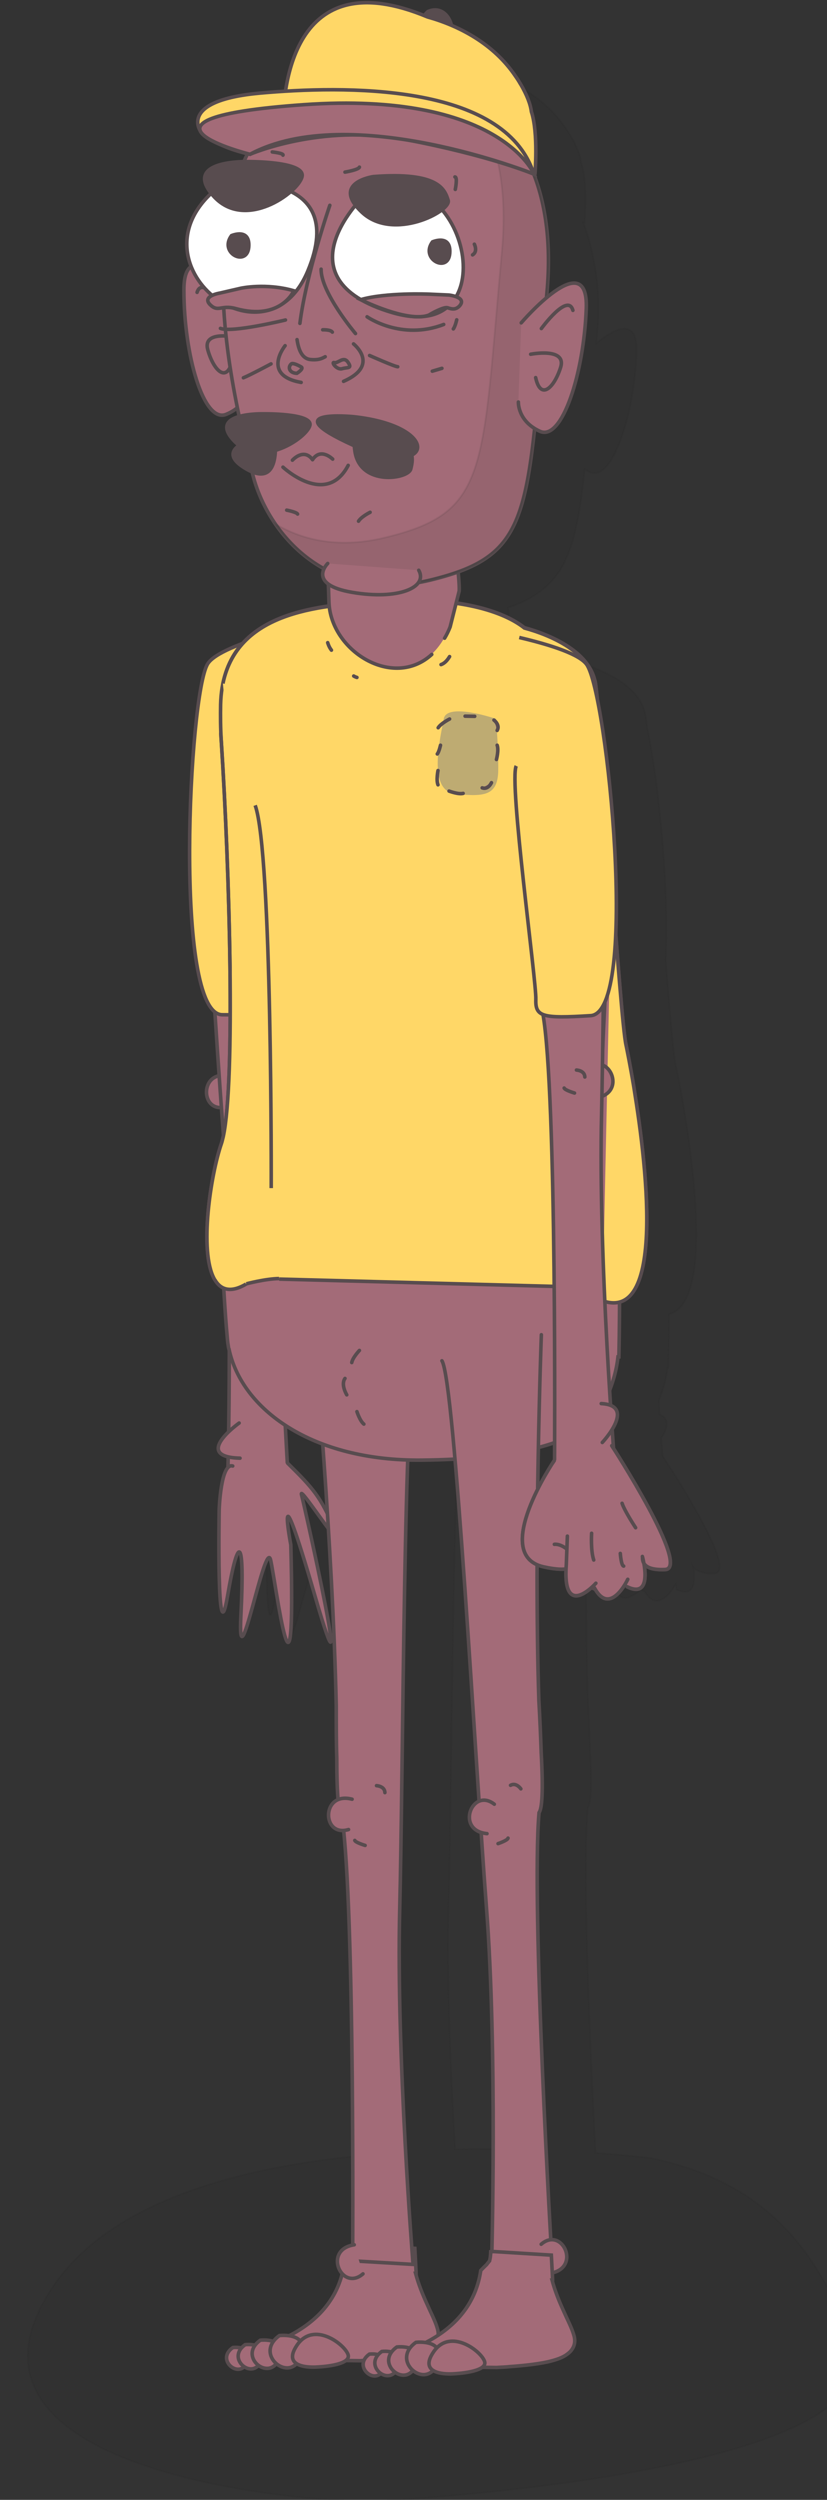 <?xml version="1.0" encoding="utf-8"?>
<!-- Generator: Adobe Illustrator 22.1.0, SVG Export Plug-In . SVG Version: 6.00 Build 0)  -->
<svg version="1.1" id="Layer_1" xmlns="http://www.w3.org/2000/svg" xmlns:xlink="http://www.w3.org/1999/xlink" x="0px" y="0px"
	 viewBox="0 0 464.1 1401.5" style="enable-background:new 0 0 464.1 1401.5;" xml:space="preserve">
<rect x="0" y="0" width="464.1" height="1401.5" fill="#333333" stroke="none"/>
<style type="text/css">
	.st0{opacity:0.1;fill:#231F20;stroke:#231F20;stroke-miterlimit:10;enable-background:new    ;}
	.st1{fill:#A36B78;stroke:#584C4F;stroke-width:2;stroke-linecap:round;stroke-miterlimit:10;}
	.st2{fill:#A36B78;stroke:#584C4F;stroke-width:2;stroke-linecap:round;stroke-linejoin:round;stroke-miterlimit:10;}
	.st3{fill:#FFD767;stroke:#584C4F;stroke-width:2;stroke-miterlimit:10;}
	.st4{fill:#A36B78;}
	.st5{fill:none;stroke:#584C4F;stroke-width:2;stroke-linecap:round;stroke-miterlimit:10;}
	.st6{fill:#BEAB72;}
	.st7{fill:#584C4F;stroke:#584C4F;stroke-width:2;stroke-linecap:round;stroke-miterlimit:10;}
	.st8{fill:#FFFFFF;stroke:#584C4F;stroke-width:2;stroke-linecap:round;stroke-miterlimit:10;}
</style>
<g id="Layer_5">
</g>
<g id="Layer_3">
</g>
<g>
	<path class="st0" d="M478.6,1315.8c-23.2-68.7-63.1-95.3-113.3-105.9c0,0-11.8-1.5-31.1-2.9c-3.1-59.7-7.5-159.4-4.3-193.6
		c1.7-2.2,2.4-11.7,1.2-32.7l0-0.1c-0.2-8.4-0.7-17.8-1.2-28c-0.7-23.6-1-49.1-0.9-73.8c1.1,0.5,2.2,0.8,3.5,1.1l0,0
		c0.6,0.2,1.3,0.3,1.9,0.4c0.1,0,0.3,0.1,0.4,0.1c0.6,0.1,1.2,0.2,1.8,0.4l0.1,0c0.6,0.1,1.2,0.2,1.7,0.3l0,0
		c2.9,0.3,5.1,0.4,6.9,0.1c-1.1,20.9,9.3,14.5,14.2,10.2l2.2,0.8c6.5,11,13.7,2.1,16.7-2.7c0-0.1,0.1-0.1,0.1-0.2
		c0.1-0.1,0.1-0.2,0.2-0.3c0-0.1,0.1-0.1,0.1-0.2c0.1-0.1,0.1-0.2,0.2-0.3c0-0.1,0.1-0.1,0.1-0.2c0-0.1,0.1-0.2,0.1-0.2l0,0l0.4,3
		l0,0c0.4,0.2,0.8,0.4,1.2,0.5c0.1,0,0.2,0.1,0.3,0.1c0.3,0.1,0.6,0.2,0.8,0.3c0.1,0,0.2,0.1,0.3,0.1c0.3,0.1,0.7,0.2,1,0.2l0,0
		c0.3,0.1,0.6,0.1,0.9,0.1c0.1,0,0.2,0,0.2,0c0.2,0,0.4,0,0.6,0c0.1,0,0.1,0,0.2,0c0.3,0,0.5-0.1,0.7-0.1l0,0
		c0.2-0.1,0.4-0.1,0.6-0.2c0.1,0,0.1-0.1,0.2-0.1c0.2-0.1,0.3-0.2,0.5-0.3l0.1-0.1c0.2-0.1,0.3-0.3,0.5-0.5l0,0
		c0.1-0.2,0.3-0.3,0.4-0.5l0.1-0.1c0.1-0.2,0.2-0.3,0.3-0.5c0,0,0-0.1,0.1-0.1c0.1-0.2,0.2-0.4,0.3-0.7c0,0,0,0,0-0.1
		c0.1-0.2,0.1-0.4,0.2-0.7c0-0.1,0-0.1,0.1-0.2c0.1-0.2,0.1-0.4,0.1-0.6c0-0.1,0-0.1,0-0.2c0-0.3,0.1-0.5,0.1-0.8c0-0.1,0-0.1,0-0.2
		c0-0.2,0-0.5,0.1-0.7c0-0.1,0-0.2,0-0.3c0-0.2,0-0.4,0-0.6c0-0.1,0-0.2,0-0.3c0-0.3,0-0.5,0-0.8c0-0.1,0-0.2,0-0.3
		c0-0.2,0-0.4,0-0.5c0-0.1,0-0.3,0-0.4c0-0.1,0-0.3,0-0.4s0-0.3,0-0.4c0-0.2,0-0.3,0-0.5s0-0.5-0.1-0.7c0-0.1,0-0.2,0-0.2
		c0-0.2,0-0.4-0.1-0.5l0-0.1c-0.1-0.4-0.1-0.8-0.2-1.1c0.5,0.8,1.3,1.6,2.8,2.2l0,0c0.2,0.1,0.4,0.2,0.6,0.2l0.1,0
		c0.2,0.1,0.4,0.1,0.6,0.2c0.1,0,0.1,0,0.2,0.1c0.2,0.1,0.4,0.1,0.6,0.2c0.1,0,0.2,0,0.3,0.1c0.2,0,0.4,0.1,0.6,0.1
		c0.1,0,0.2,0,0.3,0.1c0.2,0,0.4,0.1,0.6,0.1c0.1,0,0.3,0,0.4,0.1c0.2,0,0.4,0,0.6,0.1c0.2,0,0.3,0,0.5,0c0.2,0,0.4,0,0.6,0
		c0.2,0,0.3,0,0.5,0s0.5,0,0.7,0c0.2,0,0.4,0,0.5,0c0.3,0,0.6,0,0.9,0c0.1,0,0.3,0,0.4,0c11.9-0.5-15.3-44.6-25.9-61
		c-1.4-2.1-2.4-3.7-3.1-4.8c-0.2-2.8-0.5-6.2-0.8-10c3.2-4.9,5.3-10.9-0.9-13.3c-0.2-2.5-0.3-5-0.5-7.7c2.6-6.4,4.3-12.6,4.9-18.5
		c0.3,0,0.5,0,0.5,0s0.3-13.4,0.4-30c22.6-6,15.2-73,8.8-112.3c-0.2-1.5-0.5-2.9-0.7-4.4c-2-11.6-3.8-20.2-4.4-23
		c-1.2-5.2-3.3-29.2-5.6-58.9c2-40.9-4-100.2-10.4-130.1c-0.3-2.5-0.5-4.6-0.8-6.2c-0.1-0.8-0.2-1.7-0.5-2.5
		c-1.8-7.2-6.9-12.7-13.2-17.1c-8.6-6-19.3-9.5-26.3-11.4c-8.1-6.2-21.2-11-38.3-13.4l1.7-6.4c0-2.3-0.2-6.2-0.7-10.4
		c10.3-3.6,18-8,23.8-14.2c1.5-1.5,2.8-3.2,4.1-5c0.4-0.5,0.7-1,1.1-1.5c0.7-1,1.3-2.1,1.9-3.4c0.3-0.6,0.6-1.1,0.9-1.7
		c1.7-3.5,3.2-7.6,4.6-12c0.2-0.7,0.5-1.5,0.6-2.3c0.8-3.1,1.5-6.4,2.2-10c0.9-4.4,1.7-9.3,2.3-14.6c0.2-2.1,0.6-4.3,0.8-6.5
		c0.2-2.1,0.5-4.2,0.7-6.4c0.9,0.6,1.9,1,3,1.6c12.5,5.5,24.8-31.8,26.1-66.7c0.8-20.5-11.9-14.3-22.5-5.6c0.1-0.9,0.2-1.9,0.2-2.8
		c0,0,0,0,0-0.1c0.2-1.9,0.3-3.7,0.5-5.5c0.1-0.6,0.1-1.2,0.1-1.9c0.1-1.2,0.1-2.4,0.2-3.6c0-0.7,0.1-1.4,0-2.2c0.1-1,0-2.1,0.1-3.1
		c0-0.7,0-1.5-0.1-2.2c0-1,0.1-1.9,0-2.9c0-0.7,0-1.5-0.1-2.2c0-0.9,0-1.8-0.1-2.7c0-0.7-0.1-1.5-0.2-2.2c0-0.9-0.1-1.8-0.2-2.6
		c0-0.7-0.1-1.4-0.3-2.1c-0.1-0.8-0.1-1.7-0.3-2.5c-0.1-0.7-0.1-1.4-0.3-2.1c-0.1-0.8-0.2-1.6-0.4-2.4c-0.1-0.7-0.2-1.3-0.4-2
		c-0.1-0.8-0.2-1.6-0.5-2.4c-0.1-0.6-0.2-1.3-0.3-1.9c-0.1-0.8-0.3-1.5-0.5-2.3c-0.1-0.6-0.3-1.2-0.4-1.8c-0.2-0.7-0.3-1.5-0.6-2.2
		c-0.1-0.6-0.3-1.2-0.4-1.7c-0.2-0.7-0.4-1.5-0.7-2.2c-0.2-0.6-0.3-1.1-0.5-1.6c-0.2-0.7-0.4-1.4-0.7-2.1c-0.2-0.5-0.3-1-0.5-1.6
		c-0.2-0.7-0.5-1.4-0.8-2.1c-0.1-0.2-0.1-0.4-0.2-0.6c0.1,0,0.1,0,0.1,0s0,0,0-0.1c0.4,0.2,0.6,0.3,0.6,0.3s2.1-22.4-1.9-34.2
		c-0.5-4-2.4-8.9-6.2-15.2c0-0.1-0.1-0.1-0.1-0.1l0,0c-0.8-1.3-1.7-2.7-2.7-4.1c-8.9-13.2-22.2-21.9-35.6-27.5
		c-1.2-5.4-6.3-10.6-13.3-7.6c0,0-1,0.9-2,2.3c-56.4-21.9-73.3,12.1-77.9,41.2c-5.2,0.3-10,0.7-14.4,1.1
		c-45.1,4-33.8,20.2-33.3,20.8c1.3,2.5,5.5,4.8,10.2,6.7c4,1.9,9.3,3.9,16.1,5.3c-0.8,1.4-1.4,2.8-2.1,4.4
		c-7.6,0.1-31,1.8-18.4,17.2c-14.4,13.1-16.2,27.7-11.3,39.7c-2.6,1.6-4.2,5.4-4.2,12.8c0,35,10.9,72.5,23.7,67.5
		c2.6-1.1,4.6-2.3,6.3-3.7c0.3,1.6,0.7,3.2,1,4.7c-6.2,1.7-10.7,5.4-3,13.2c0.9,1,1.9,1.8,3,2.5c-4.5,3-5.7,7.2,3.2,12.4
		c1.4,0.9,2.7,1.5,4,2c2.1,9.1,6.5,19,12.9,28.2l0,0l0,0c0.9,1.4,2,2.7,3.1,4.1l0.1,0.1c1,1.3,2.2,2.6,3.3,3.9l0.1,0.1
		c0.6,0.6,1.1,1.3,1.7,1.9l0,0c0.6,0.6,1.2,1.3,1.9,1.8l0,0c0.6,0.6,1.2,1.2,1.8,1.8c0.1,0.1,0.1,0.1,0.2,0.2c1.3,1.2,2.7,2.2,4,3.3
		c0.1,0.1,0.2,0.2,0.3,0.2c0.7,0.5,1.3,1.1,2,1.5l0,0c0.7,0.5,1.4,1.1,2.2,1.5c0.1,0.1,0.2,0.1,0.3,0.2c0.6,0.4,1.3,0.9,1.9,1.2
		c0.1,0.1,0.2,0.1,0.3,0.2c0.7,0.5,1.5,1,2.3,1.3c0,0,0,0,0.1,0c0.5,0.3,0.9,0.5,1.4,0.8c-1.1,2.2-1.7,5.5,2.4,8.4
		c0.1,4.2,0.2,7.7,0.4,9.6c0,0.8,0,1.5,0.2,2.2l0,0c-1,0.1-1.9,0.2-2.9,0.4c-0.2,0-0.3,0-0.5,0.1c-1,0.1-2.1,0.4-3.1,0.5
		c-0.1,0-0.3,0-0.4,0.1c-1.1,0.2-2.1,0.4-3.2,0.6l-0.1,0c-1.1,0.2-2.1,0.5-3.2,0.7c-0.1,0-0.2,0-0.2,0c-1,0.2-2.1,0.5-3.1,0.8
		c-0.1,0-0.3,0.1-0.4,0.1c-1,0.2-2,0.6-3,0.8c-0.2,0-0.3,0.1-0.5,0.1c-1,0.3-1.9,0.5-2.9,0.9c-0.2,0-0.3,0.1-0.5,0.1
		c-1,0.3-1.9,0.6-2.9,1c-0.1,0-0.3,0.1-0.4,0.1c-1,0.3-1.9,0.7-2.9,1.2c-0.1,0-0.1,0.1-0.2,0.1c-1,0.4-1.9,0.8-2.8,1.3
		c-0.1,0-0.1,0-0.2,0.1c-0.9,0.4-1.8,0.9-2.7,1.4c-0.1,0.1-0.2,0.1-0.3,0.2c-0.9,0.4-1.7,0.9-2.5,1.5c-0.1,0.1-0.3,0.2-0.4,0.2
		c-0.8,0.5-1.6,1-2.4,1.6c-0.1,0.1-0.3,0.2-0.4,0.3c-0.8,0.5-1.6,1.1-2.3,1.8c-0.1,0.1-0.2,0.2-0.3,0.3c-0.8,0.6-1.5,1.2-2.2,2
		c-0.1,0.1-0.1,0.1-0.2,0.2c-0.7,0.7-1.4,1.3-2,2.1c-9.7,3.6-16.9,7.2-19.3,10.9c-10.1,15.2-18.5,171.3,3.6,188.9
		c0.8,12.5,1.6,24.3,2.4,34.8c-10.2,2-9.2,17.8,1.3,17.3c0.2,2.9,0.4,5.7,0.6,8.4c0.2,2.3,0.3,4.6,0.5,7c0,0.1-0.1,0.3-0.1,0.4
		c-0.4,1.5-0.7,2.9-1.1,4c-5.9,16.6-12.7,58.3-4,73.4c0.1,0.2,0.2,0.4,0.4,0.6c1.4,2.1,3,3.6,5,4.4c0.6,9.9,1.2,19,1.9,25.2
		c0.2,2,0.3,4.1,0.7,6.1c0.1,0.7,0.2,1.3,0.3,1.7l0.1,0.1c0,0.1,0,0.2,0.1,0.3c0,17.3-0.2,32.7-0.4,44.6c-5,4.6-9.9,11.4-0.2,13.5
		c0,2.3-0.1,4.2-0.1,5.9c-4.2,4.5-4.9,22.7-4.9,22.7s-1.6,81.9,4.6,47c6.2-35,9.8-31.5,7.5,10.3c-2.2,41.8,13.8-43.1,16.7-29.7
		c2.9,13.3,14,98.3,11.3-8.3c0,0-9.5-49.3,13.5,27.9c23.1,77.1-5.7-48.7-7.5-55c-1.1-3.9,8.9,10.6,15.2,18.5
		c1.9,31.1,3.6,65.1,4.3,95.9c0,10.2,0,19.7,0.2,28l0,0.1c0,10.1,0.2,17.6,0.7,22.8c-8.2,3.4-6.7,17.4,3.1,16.7
		c4.1,38.2,4.9,126.5,5,182.9c-75.3,4.7-159.8,22.6-195.1,75.9c-70.3,106.2,152.9,121.2,183.2,119.6
		C243.7,1400.1,501.7,1384.5,478.6,1315.8z M329.8,815.4c3.3-0.9,6.3-1.8,9-2.6c0,4.4,0,7.7,0,9.6l-0.1,0c0,0-4.7,6.7-9.3,15.5
		C329.5,830,329.6,822.5,329.8,815.4z M189.1,823.9l-0.2,0c-0.2-4.2-0.7-11.3-1.1-20.5c6.2,3.9,13.3,7.5,21.1,10.3
		c0.9,11.6,1.7,24.3,2.6,37.7C205.7,840,200.8,835,189.1,823.9z M251.8,1066.4c1.5-54.9,2.1-174.3,4.7-244.2c2.5,0,5.1,0.2,7.7,0.1
		c6.6-0.1,12.8-0.2,18.5-0.6c4.5,50.4,9.4,126.6,13.4,185.6c-6.2,2.8-8.2,13.8,1.1,16.9c1.1,15.7,2.1,29.7,3,40.9
		c3.5,44.1,3.9,100,3.6,140.3c-14.6-0.5-31-0.8-48.4-0.4C253.1,1164.9,250.6,1110,251.8,1066.4z"/>
	<g>
		<g>
			<g id="XMLID_4075_">
				<path id="XMLID_4076_" class="st1" d="M127.1,620.4c-15.1,4.6-15.5-21.6,2-17"/>
			</g>
			<path id="XMLID_4074_" class="st1" d="M111.3,430.3c5.1,69.5,10.2,155,13.6,199.3c6.2,80.4,2.9,198.8,2.9,198.8l33.7-3.8
				c0,0-12.4-208.5-6.6-252.6c4.1-31.5-7.6-147.7-12.1-215.5"/>
			<g id="XMLID_4072_">
				<path id="XMLID_4073_" class="st1" d="M161.4,820.3c14.3,14.1,18.5,18.7,26.5,37.4s-20.5-26.4-18.7-19.7s30.7,136.5,7.6,56.9
					s-13.6-28.8-13.6-28.8c2.9,110.1-8.3,22.2-11.3,8.6c-3-13.6-18.9,73.9-16.7,30.7c2.2-43.2-1.3-46.8-7.5-10.6
					c-6.2,36.1-4.7-48.5-4.7-48.5s0.9-26.5,7.6-24.4"/>
			</g>
			<path id="XMLID_4071_" class="st1" d="M136.7,604.2c0,0,5.6,1.1,6.1,2.2"/>
			<path id="XMLID_4070_" class="st1" d="M136.3,617.5c0,0-4.5,0.9-5.6-2.6"/>
			<path id="XMLID_4069_" class="st2" d="M134.2,797.8c0,0-26.7,19,0.5,19.7"/>
		</g>
		<path id="XMLID_4068_" class="st3" d="M159.2,426.9c4.6,8.4-5,121.5-4.2,131.3c0.9,9.7-2.9,11-30.3,10.7s-18.7-180.2-8.1-196.8
			c3.7-5.8,18.9-11.8,37-17.1"/>
		<g>
			<path class="st1" d="M244.9,1303.7c-1.2-3.5-3.3-7.5-5.5-12.5c-2.1-4.6-4.4-10.1-6.2-16.7c0.2,0,0.3,0,0.3,0s0-0.1,0-0.2
				c0-1.1-0.3-6-0.7-13.8l-30.6-1.9l-1.7-0.1l-1.7,0.1c-0.1,2.2-0.3,3.8-0.6,4.8c0,0.1-0.1,0.3-0.1,0.4c-0.2,0.2-0.4,0.4-0.5,0.6
				c-0.7,0.8-1.1,1.4-1.1,1.4s-1.3,1.2-3.3,3.3c-3.2,21.6-17.8,34.7-35.3,42.5c0.2,1.8,1.1,3.5,2.7,5c0.5,0.5,1.1,1,1.8,1.5
				c2.3,1.6,6.2,2.8,10.9,3.6c3.6,0.6,7.7,1.1,12.3,1.3c2.9,0.1,5.9,0.2,9.1,0.4c2.4,0,4.9,0.1,7.4,0.1c2.5-0.2,5-0.2,7.4-0.5
				c3.2-0.2,6.2-0.5,9.1-0.8c4.6-0.5,8.7-1.1,12.3-1.9c4.7-1.1,8.4-2.4,10.7-4.2c0.7-0.5,1.3-1,1.8-1.5c2-2.2,2.7-4.4,2.5-6.9
				C245.8,1306.5,245.4,1305.2,244.9,1303.7z"/>
			<path class="st1" d="M176.5,751.7c0,0,10.3,115.4,12.2,204.7c0,10.5,0,20.3,0.3,29l0,0.1c0,21.8,1.1,31.6,3,33.7
				c7.2,51.4,5.9,248.3,5.9,248.3l33.9,2c0,0-9.5-118.1-7.5-198.7c2-80.6,2.3-296.2,9-307.5"/>
			<g>
				<g id="XMLID_4066_">
					<path id="XMLID_4067_" class="st1" d="M130.7,1316.1c0,0,12.1-1.5,7.9,8.4C134.5,1334.2,120.7,1323,130.7,1316.1z"/>
				</g>
				<g id="XMLID_4064_">
					<path id="XMLID_4065_" class="st1" d="M137.6,1314.5c0,0,13.4-1.7,8.8,9.3C141.9,1334.7,126.5,1322.3,137.6,1314.5z"/>
				</g>
				<g id="XMLID_4062_">
					<path id="XMLID_4063_" class="st1" d="M146.1,1312c0,0,15.6-1.9,10.3,10.8C151,1335.5,133.2,1321.1,146.1,1312z"/>
				</g>
				<g id="XMLID_4060_">
					<path id="XMLID_4061_" class="st1" d="M156.8,1309.4c0,0,17.8-2.2,11.7,12.4C162.5,1336.3,142.1,1319.9,156.8,1309.4z"/>
				</g>
				<path id="XMLID_4059_" class="st1" d="M178.3,1327c0,0-21.2,2-11.7-12.1c9.4-14.1,27.2-0.4,28.8,5.4
					C196.9,1326.3,178.3,1327,178.3,1327z"/>
			</g>
			<path id="XMLID_4058_" class="st1" d="M211.3,1001.1c0,0,4.6,0.2,4.7,3.9"/>
			<path id="XMLID_4057_" class="st1" d="M204.9,1034.6c0,0-5.4-1.6-5.8-2.8"/>
			<g id="XMLID_4055_">
				<path id="XMLID_4056_" class="st1" d="M203.7,1274.8c-11.9,10.3-22.8-13.6-4.9-16.3"/>
			</g>
			<g id="XMLID_4053_">
				<path id="XMLID_4054_" class="st1" d="M195.6,1025.7c-15.1,4.6-15.5-21.6,2-17"/>
			</g>
		</g>
		<path class="st1" d="M344.9,669.5l-222.2-2.5c0,0,2.6,58.9,4.7,81.2c0.2,2.1,0.3,4.2,0.7,6.3c0.1,0.7,0.2,1.4,0.3,1.7l0.1,0.1
			c7.1,33.9,46.7,62.9,108.1,62.3c100.2-1,102.1-31.6,102.1-31.6c4.7-9.2,7.2-18,8.1-26.3c0.3,0,0.5,0,0.5,0
			S349.1,687.2,344.9,669.5z"/>
		<g>
			<path class="st3" d="M356.4,613.8c-0.2-1.5-0.5-3-0.7-4.5c-2-12-3.8-20.8-4.4-23.7c-3.3-14.5-13.4-175.3-17-201.6
				c-0.1-0.9-0.2-1.7-0.5-2.6c-1.8-7.4-6.9-13.2-13.2-17.7c-8.6-6.2-19.3-9.9-26.3-11.8c-13.7-10.8-41.4-17.6-78.9-15
				c-35.4,2.4-90.3,4.5-91.6,58.1c-0.1,6.1-0.1,13,0.4,20.8c4.7,72.4,7.9,189.9,1.1,221.3c-0.4,1.6-0.7,3-1.1,4.1
				c-5.9,17.1-12.6,60.2-3.9,75.8c0.1,0.2,0.2,0.4,0.4,0.6c3.3,5.5,8.9,7.2,17.4,2.2c0,0,10.7-2.9,18.7-3l154.5,4.1
				c6.5,0.7,12.2,1.7,17,2.7C373.6,755.6,364.3,663.4,356.4,613.8z"/>
			<path class="st3" d="M123.9,410.7c0,1.7,0.2,3.4,0.3,5.2c4.7,72.4,7.9,189.9,1.1,221.3c-0.4,1.6-0.7,3-1.1,4.1
				c-5.9,17.1-12.6,60.2-3.9,75.8c0.1,0.2,0.2,0.4,0.4,0.6c3.3,5.5,8.9,7.2,17.4,2.2"/>
			<path class="st3" d="M156.7,717.1l154.5,4.1c6.5,0.7,12.2,1.7,17,2.7c45.4,31.8,36.1-60.4,28.2-109.9c-0.2-1.5-0.5-3-0.7-4.5
				c-2-12-3.8-20.8-4.4-23.7c-3.3-14.5-13.4-175.3-17-201.6c-0.1-0.9-0.2-1.7-0.5-2.6c-1.8-7.4-6.9-13.2-13.2-17.7
				c-8.6-6.2-19.3-9.9-26.3-11.8c-13.7-10.8-41.4-17.6-78.9-15c-32.7,2.3-81.5,4.1-90.3,46.1"/>
		</g>
		<path id="XMLID_4052_" class="st1" d="M343.1,498.8c0,0-12.5,187.5-4.6,214.8"/>
		<g>
			<path id="XMLID_4051_" class="st4" d="M257.5,331.3c0.2-6.9-2.6-26.6-3.2-33.1c-0.6-5.9-1.5-10.9-2.9-15
				c21.8-39.5-42.4-82.5-63.5-31.9c-6.6,15.8-4.9,45.9-4.7,51.1c0.4,6.7,1.1,29.2,1.2,35c1,32.6,50,57.2,67.9,14.2"/>
			<path id="XMLID_4050_" class="st5" d="M242.3,366.9c-21.7,19.9-56.9-2-57.7-29.5c-0.2-5.8-0.9-28.3-1.2-35
				c-0.2-5.2-1.9-35.4,4.7-51.1c21.2-50.6,85.2-7.5,63.5,31.9c1.4,4.2,2.3,9.1,2.9,15c0.6,6.4,3.5,26.1,3.2,33.1l-5.1,20.2
				c-0.9,2.3-2,4.5-3.1,6.3"/>
		</g>
		<g>
			<path class="st1" d="M303.8,748.3c0,0-4.3,115.8-1.4,205c0.6,10.5,1,20.3,1.3,29l0,0.1c1.2,21.8,0.5,31.6-1.2,33.8
				c-4.5,51.7,7.1,248.3,7.1,248.3l-33.7,3.8c0,0,3.3-118.4-2.9-198.8s-17.8-295.6-25-306.6"/>
			<path id="XMLID_4049_" class="st1" d="M292.3,1002.9c0,0-2.6-3.8-5.8-2"/>
			<path id="XMLID_4048_" class="st1" d="M279.5,1033.6c0,0,5.4-1.8,5.6-3.1"/>
			<g id="XMLID_4046_">
				<path id="XMLID_4047_" class="st1" d="M303.7,1258.2c11.9-10.3,22.8,13.6,4.9,16.3"/>
			</g>
			<g id="XMLID_4044_">
				<path id="XMLID_4045_" class="st1" d="M277.4,1011.5c-12.5-9.7-22,14.8-4.1,16.5"/>
			</g>
			<g>
				<path class="st1" d="M321.5,1307.5c-1.2-3.5-3.3-7.5-5.5-12.5c-2.1-4.6-4.4-10.1-6.2-16.7c0.2,0,0.3,0,0.3,0s0-0.1,0-0.2
					c0-1.1-0.3-6-0.7-13.8l-30.6-1.9l-1.7-0.1l-1.7,0.1c-0.1,2.2-0.3,3.8-0.6,4.8c0,0.1-0.1,0.3-0.1,0.4c-0.2,0.2-0.4,0.4-0.5,0.6
					c-0.7,0.8-1.1,1.4-1.1,1.4s-1.3,1.2-3.3,3.3c-3.2,21.6-17.8,34.7-35.3,42.5c0.2,1.8,1.1,3.5,2.7,5c0.5,0.5,1.1,1,1.8,1.5
					c2.3,1.6,6.2,2.8,10.9,3.6c3.6,0.6,7.7,1.1,12.3,1.3c2.9,0.1,5.9,0.2,9.1,0.4c2.4,0,4.9,0.1,7.4,0.1c2.5-0.2,5-0.2,7.4-0.5
					c3.2-0.2,6.2-0.5,9.1-0.8c4.6-0.5,8.7-1.1,12.3-1.9c4.7-1.1,8.4-2.4,10.7-4.2c0.7-0.5,1.3-1,1.8-1.5c2-2.2,2.7-4.4,2.5-6.9
					C322.4,1310.2,322,1309,321.5,1307.5z"/>
				<g>
					<g id="XMLID_4042_">
						<path id="XMLID_4043_" class="st1" d="M207.3,1319.8c0,0,12.1-1.5,7.9,8.4C211.2,1338,197.4,1326.8,207.3,1319.8z"/>
					</g>
					<g id="XMLID_4040_">
						<path id="XMLID_4041_" class="st1" d="M214.3,1318.3c0,0,13.4-1.7,8.8,9.3C218.5,1338.5,203.2,1326.1,214.3,1318.3z"/>
					</g>
					<g id="XMLID_4038_">
						<path id="XMLID_4039_" class="st1" d="M222.7,1315.8c0,0,15.6-1.9,10.3,10.8C227.6,1339.3,209.8,1324.9,222.7,1315.8z"/>
					</g>
					<g id="XMLID_4036_">
						<path id="XMLID_4037_" class="st1" d="M233.4,1313.2c0,0,17.8-2.2,11.7,12.4C239.1,1340.1,218.7,1323.6,233.4,1313.2z"/>
					</g>
					<path id="XMLID_4035_" class="st1" d="M254.9,1330.8c0,0-21.2,2-11.7-12.1c9.4-14.1,27.2-0.4,28.8,5.4
						C273.5,1330,254.9,1330.8,254.9,1330.8z"/>
				</g>
			</g>
		</g>
		<g>
			<g id="XMLID_4033_">
				<path id="XMLID_4034_" class="st1" d="M329.6,599.2c11.9-10.3,22.8,13.6,4.9,16.3"/>
			</g>
			<path id="XMLID_4032_" class="st1" d="M340,461c-1,60.9-1.6,126.2-2.4,163c-2,80.6,7.5,198.7,7.5,198.7l-33.9-2
				c0,0,1.4-208.9-6.6-252.6c-4.7-25.1-1.9-104.9-0.2-170.6"/>
			<path id="XMLID_4031_" class="st1" d="M323.5,599.9c0,0,4.6,0.2,4.7,3.9"/>
			<path id="XMLID_4030_" class="st1" d="M322.4,612.8c0,0-5.4-1.6-5.8-2.8"/>
			<g id="XMLID_4017_">
				<path id="XMLID_4029_" class="st4" d="M305,878.4c5.8,1.3,9.9,1.5,12.7,1.2c-1,21.6,9.3,15,14.2,10.5l2.2,0.9
					c7.2,12.5,15.3-0.1,17.6-4.4l0.4,3.1c11.3,5.4,10.4-6.7,9.3-13.2c1.2,2,4.1,3.8,11.9,3.5c14.6-0.7-29.9-69.4-29.9-69.4
					l-32.3,8.3C311,818.9,275.2,871.6,305,878.4z"/>
				<path id="XMLID_4028_" class="st1" d="M311,818.9c0,0-35.8,52.8-6,59.5c5.8,1.3,9.9,1.5,12.7,1.2c-1,21.6,9.3,15,14.2,10.5
					l2.2,0.9c7.2,12.5,15.3-0.1,17.6-4.4l0.4,3.1c11.3,5.4,10.4-6.7,9.3-13.2c1.2,2,4.1,3.8,11.9,3.5c14.6-0.7-29.9-69.4-29.9-69.4"
					/>
				<g id="XMLID_4021_">
					<g id="XMLID_4023_">
						<path id="XMLID_4027_" class="st2" d="M343.3,810.5c0,0,44.6,68.8,29.9,69.4c-14.6,0.7-12.3-6.7-12.7-7.3c0,0,6.7,24.3-8.5,17
							"/>
						<path id="XMLID_4026_" class="st2" d="M352.3,885.4c0,0-9.9,21.2-18.7,4.8"/>
						<path id="XMLID_4025_" class="st2" d="M311,818.9c0,0-35.8,52.8-6,59.5s14.5-13.6,6.1-12.6"/>
						<path id="XMLID_4024_" class="st2" d="M334.4,887.6c0,0-19,21.3-16.6-10.5l0.6-15.9"/>
					</g>
					<path id="XMLID_4022_" class="st2" d="M338,808.7c0,0,19.5-20.8-0.6-21.8"/>
				</g>
				<path id="XMLID_4020_" class="st1" d="M332,859.6c0,0-0.6,9.7,1.2,15"/>
				<path id="XMLID_4019_" class="st1" d="M348.1,870.9c0,0,0.5,7,1.9,7.1"/>
				<path id="XMLID_4018_" class="st2" d="M349.1,842.8c1.5,4.5,7.6,13.7,7.6,13.7"/>
			</g>
		</g>
		<path id="XMLID_4016_" class="st3" d="M289.7,429.4c-4.2,8.6,11.4,121,11,130.9c-0.3,9.7,3.5,10.8,30.8,9.1
			c27.4-1.8,9.3-180.9-2.3-196.9c-4-5.6-19.5-10.8-37.8-15.1"/>
		<g>
			<path class="st6" d="M278.3,403c0,0-27.7-9.5-29.3,0.1c-1.6,9.5-9.6,40.4,6.7,42c16.2,1.7,23.6,0.9,23.9-12.9
				C279.8,418.4,278.3,403,278.3,403z"/>
			<g>
				<path id="XMLID_4015_" class="st1" d="M277.2,403.7c0,0,3.6,2.7,1.8,5.8"/>
				<path id="XMLID_4014_" class="st1" d="M252.3,403.1c0,0-4.9,2.5-6.4,4.9"/>
				<path id="XMLID_4013_" class="st1" d="M278.6,425.8c0,0,1.4-5.3,0.4-8"/>
				<path id="XMLID_4012_" class="st1" d="M252,443.5c0,0,5.2,2,7.9,1.3"/>
				<path id="XMLID_4011_" class="st1" d="M275.8,438.8c0,0-1.8,4.1-5.2,2.9"/>
				<path id="XMLID_4010_" class="st1" d="M247.2,417.8c0,0-0.8,3.7-1.8,4.9"/>
				<line id="XMLID_4009_" class="st5" x1="266.4" y1="401.6" x2="261" y2="401.5"/>
				<path id="XMLID_4008_" class="st1" d="M245.8,432c0,0-1.1,5.4,0,8"/>
			</g>
			<g>
				<path id="XMLID_4007_" class="st1" d="M194.6,782c0,0-3.5-5.7-1-9.2"/>
				<path id="XMLID_4006_" class="st1" d="M201.7,757.1c0,0-3.8,4-4.3,6.8"/>
				<path id="XMLID_4005_" class="st1" d="M200.3,791.4c0,0,1.7,5.3,3.9,7"/>
			</g>
		</g>
		<g id="XMLID_3715_">
			<g id="XMLID_4001_">
				<path id="XMLID_4004_" class="st1" d="M139.4,171.9c0,0-36.2-45.5-36.2-9.3s11,74.9,23.7,69.7c12.8-5.2,12.7-16,12.7-16"/>
				<path id="XMLID_4003_" class="st1" d="M128,174.6c0,0-14.3-20.8-17.4-10.7"/>
				<path id="XMLID_4002_" class="st1" d="M133.6,189.3c0,0-20.2-4.8-17,6.8c3.2,11.5,10.6,19.1,13.8,6.1"/>
			</g>
			<path id="XMLID_4000_" class="st7" d="M240.1,6.5c0,0-12.8,11.8,3.6,16.7S254.3,0.2,240.1,6.5z"/>
			<path id="XMLID_3999_" class="st1" d="M213.2,35.3c0,0,105.1,4.9,93.7,129s-7,146.8-65.8,161c-58.8,14.1-92.4-28.3-99.7-61.1
				C134,231.3,82,55,213.2,35.3z"/>
			<path class="st0" d="M262.8,52.3c13.7,19.1,22.6,47.1,18.9,88.2c-11.5,124.1-6.9,146.8-65.7,160.9c-25.1,6.1-45.7,1.8-61.5-7.7
				c16,23.2,44.9,41.5,86.6,31.5c58.8-14.1,54.3-36.7,65.7-160.9C312.6,101,288.2,68.7,262.8,52.3z"/>
			<path id="XMLID_3998_" class="st3" d="M298.2,62.6c-0.5-4.1-2.4-9.2-6.2-15.7c0-0.1-0.1-0.1-0.1-0.1l0,0
				c-0.8-1.4-1.7-2.8-2.7-4.2C277,24.5,257.5,14.4,239.9,9.5c-76.1-31.8-81.8,39.7-81.3,66.7c0.1,2.6,33.9-1.2,64.6-9.7
				c39.6,14.8,77,31.4,77,31.4S302.2,74.7,298.2,62.6z"/>
			<path id="XMLID_3997_" class="st1" d="M206,177.6c0,0,19.1,13.5,43,4.3"/>
			<path id="XMLID_3996_" class="st1" d="M160.2,179.4c0,0-30,7.3-36.5,4.7"/>
			<path id="XMLID_3995_" class="st1" d="M183.9,315.9c0,0-12.1,11.8,13.8,16.2s42.6-2.8,37.3-12.4"/>
			<path id="XMLID_3994_" class="st3" d="M140.3,86.5c0,0,39.7-17.3,87.1-8.3s72.2,19.4,72.2,19.4C283.2,46,191.9,48.1,145.9,52.2
				c-46.1,4.2-33.3,21.5-33.3,21.5S119.7,82,140.3,86.5z"/>
			<path id="XMLID_3993_" class="st1" d="M140.3,86.5c0,0-80.2-20,29.9-27.8s129.5,38.9,129.5,38.9S196.6,56.3,140.3,86.5z"/>
			<g>
				<path id="XMLID_3992_" class="st1" d="M199.5,187c0,0-19.5-23-19.3-36.1"/>
				<g id="XMLID_3989_">
					<path id="XMLID_3991_" class="st1" d="M166.7,190.4c0.9,6.2,3,10.4,7,11.1c2.2,0.3,4.2,0.2,5.7-0.2c1.3-0.3,2.3-0.9,3.1-1.3"/>
					<path id="XMLID_3990_" class="st1" d="M185.1,115.1c0,0-13.4,38.9-16.8,66.2"/>
				</g>
				<g id="XMLID_3983_">
					<path id="XMLID_3988_" class="st1" d="M160,193.8c0,0-13.5,16.6,9,20.6"/>
					<path id="XMLID_3987_" class="st1" d="M198.4,192.8c0,0,15.1,11.9-5.6,21"/>
					<path id="XMLID_3986_" class="st1" d="M187.7,203.3c2.1,0.5,5.1-3.9,7.6-0.2c2.5,3.7-0.2,2.7-3.3,3.6
						C188.9,207.6,185.5,202.6,187.7,203.3z"/>
					<path id="XMLID_3985_" class="st1" d="M166.6,209.3c-4.2-0.1-5.3-3.5-3.1-5.3c0.8-0.6,3.2,0.4,5.5,1.7
						C170.8,206.7,166.6,209.3,166.6,209.3z"/>
					<path id="XMLID_3984_" class="st1" d="M181.1,184.9c0,0,4.4-0.2,5.4,1.3"/>
				</g>
				<path id="XMLID_3982_" class="st1" d="M152.1,204c0,0-12,6.4-15.5,7.8"/>
				<path id="XMLID_3981_" class="st1" d="M207.4,199.3c0,0,14.4,6.4,15.8,6.3"/>
			</g>
			<path id="XMLID_3980_" class="st1" d="M266.2,136.9c0,0,2.1,4.1-1,6"/>
			<path id="XMLID_3979_" class="st1" d="M256.3,179.3c0,0-0.8,3.7-1.9,5.1"/>
			<path id="XMLID_3978_" class="st1" d="M255.5,106.2c0,0,1.4-7-0.2-7"/>
			<path id="XMLID_3977_" class="st1" d="M152.8,85.2c0,0,6.6,0.7,6,1.8"/>
			<path id="XMLID_3976_" class="st1" d="M193.6,96.5c0,0,7.7-1.3,8.1-2.8"/>
			<path id="XMLID_3975_" class="st1" d="M160.9,286c0,0,5.6,1.1,6.1,2.2"/>
			<path id="XMLID_3974_" class="st1" d="M207.7,287.2c0,0-5,2.5-6.5,5"/>
			<path id="XMLID_3973_" class="st1" d="M152.5,165.3"/>
			<path id="XMLID_3972_" class="st1" d="M189.2,168.6"/>
			<line id="XMLID_3971_" class="st5" x1="242.6" y1="208.1" x2="248" y2="206.5"/>
			<path id="XMLID_3970_" class="st1" d="M292.5,181c0,0,37.8-44.2,36.5-8.1c-1.3,36.1-13.5,74.6-26,68.9
				c-12.6-5.7-12.1-16.4-12.1-16.4"/>
			<path id="XMLID_3969_" class="st1" d="M303.8,184.2c0,0,14.9-20.4,17.7-10.2"/>
			<path id="XMLID_3968_" class="st1" d="M297.8,198.6c0,0,20.4-4,16.8,7.4c-3.6,11.4-11.2,18.7-14,5.7"/>
			<g>
				<path id="XMLID_3967_" class="st8" d="M125.8,102.5c0,0,71.3-8.8,46.9,49.5S66.9,144.1,125.8,102.5z"/>
				<path id="XMLID_3966_" class="st7" d="M129.9,132.1c0,0,10.6-4.6,9.7,6.5C138.6,149.8,122.7,141.9,129.9,132.1z"/>
				<path id="XMLID_3965_" class="st8" d="M205.6,108.4c0,0-51.3,47.6,14.7,66.9S262,83.4,205.6,108.4z"/>
				<path id="XMLID_3964_" class="st7" d="M242.7,135.6c0,0,10.6-4.6,9.7,6.5C251.5,153.3,235.6,145.3,242.7,135.6z"/>
				<path id="XMLID_3963_" class="st7" d="M209.5,99c0,0-24,3.4-6.4,20s50.4-0.7,48.4-6.7C249.6,106.3,246.3,96.2,209.5,99z"/>
				<path id="XMLID_3962_" class="st7" d="M139.1,90.6c0,0-37.2-1.1-19.5,19.1s47.8-1.8,49.9-10.6C171.7,90.3,139.1,90.6,139.1,90.6
					z"/>
				<g id="XMLID_3957_">
					<path id="XMLID_3959_" class="st1" d="M251,172.5c0.5,0.1,0.9,0.3,1.4,0.4c1.8,0.5,3.6,0.6,5.5-1.4c4.4-5-6-6.1-6-6.1
						l-11.3-0.5c0,0-24.1-1-38.2,3.1c0,0,21.3,10.6,34.2,9.5c1.5-0.1,2.9-0.4,4.2-0.9C241.6,176,248.8,172,251,172.5z"/>
					<path id="XMLID_3958_" class="st1" d="M135.1,161.6c0,0,14-3.1,29.8,1.4c0,0-7.3,17-32.6,10c-8.3-2.3-9.8,2.4-14.5-2.3
						c-4.6-4.8,5.6-6.4,5.6-6.4L135.1,161.6z"/>
				</g>
			</g>
			<g id="XMLID_3952_">
				<path id="XMLID_3956_" class="st7" d="M154,243.2c0,0-38.3,6-16.5,19.3S154,243.2,154,243.2z"/>
				<path id="XMLID_3955_" class="st7" d="M148,232c0,0-31.7-0.9-16.7,15.1c15.1,16,40.7-1.5,42.6-8.5C175.8,231.6,148,232,148,232z
					"/>
				<path id="XMLID_3954_" class="st7" d="M211.6,238.5c0,0-15.5-4.8-12.4,14.7s29.8,15.4,31.3,9.8
					C231.9,257.4,234.2,247.9,211.6,238.5z"/>
				<path id="XMLID_3953_" class="st7" d="M198.3,233.6c0,0-45.1-4.4-0.2,16S249.7,239.1,198.3,233.6z"/>
			</g>
			<g id="XMLID_3716_">
				<path id="XMLID_3951_" class="st1" d="M158.8,261.9c0,0,24.2,22.7,36.6-1"/>
				<path id="XMLID_3718_" class="st1" d="M164.1,258c0,0,6.3-7.1,11.3-0.3"/>
				<path id="XMLID_3717_" class="st1" d="M186.7,257.4c0,0-6.7-6.7-11.3,0.3"/>
			</g>
		</g>
		<path id="XMLID_3714_" class="st1" d="M247.5,372.6c1.7-0.6,3.3-2,4.8-4.5"/>
		<path id="XMLID_3713_" class="st1" d="M183.9,360.3c0,0,0.6,2.3,2.1,4.2"/>
		<path id="XMLID_3712_" class="st1" d="M198.5,379c0.5,0.3,1.1,0.6,1.8,0.8"/>
		<path id="XMLID_3695_" class="st3" d="M152.2,666.1c0,0,0.6-187.9-9-214.6"/>
	</g>
</g>
</svg>
